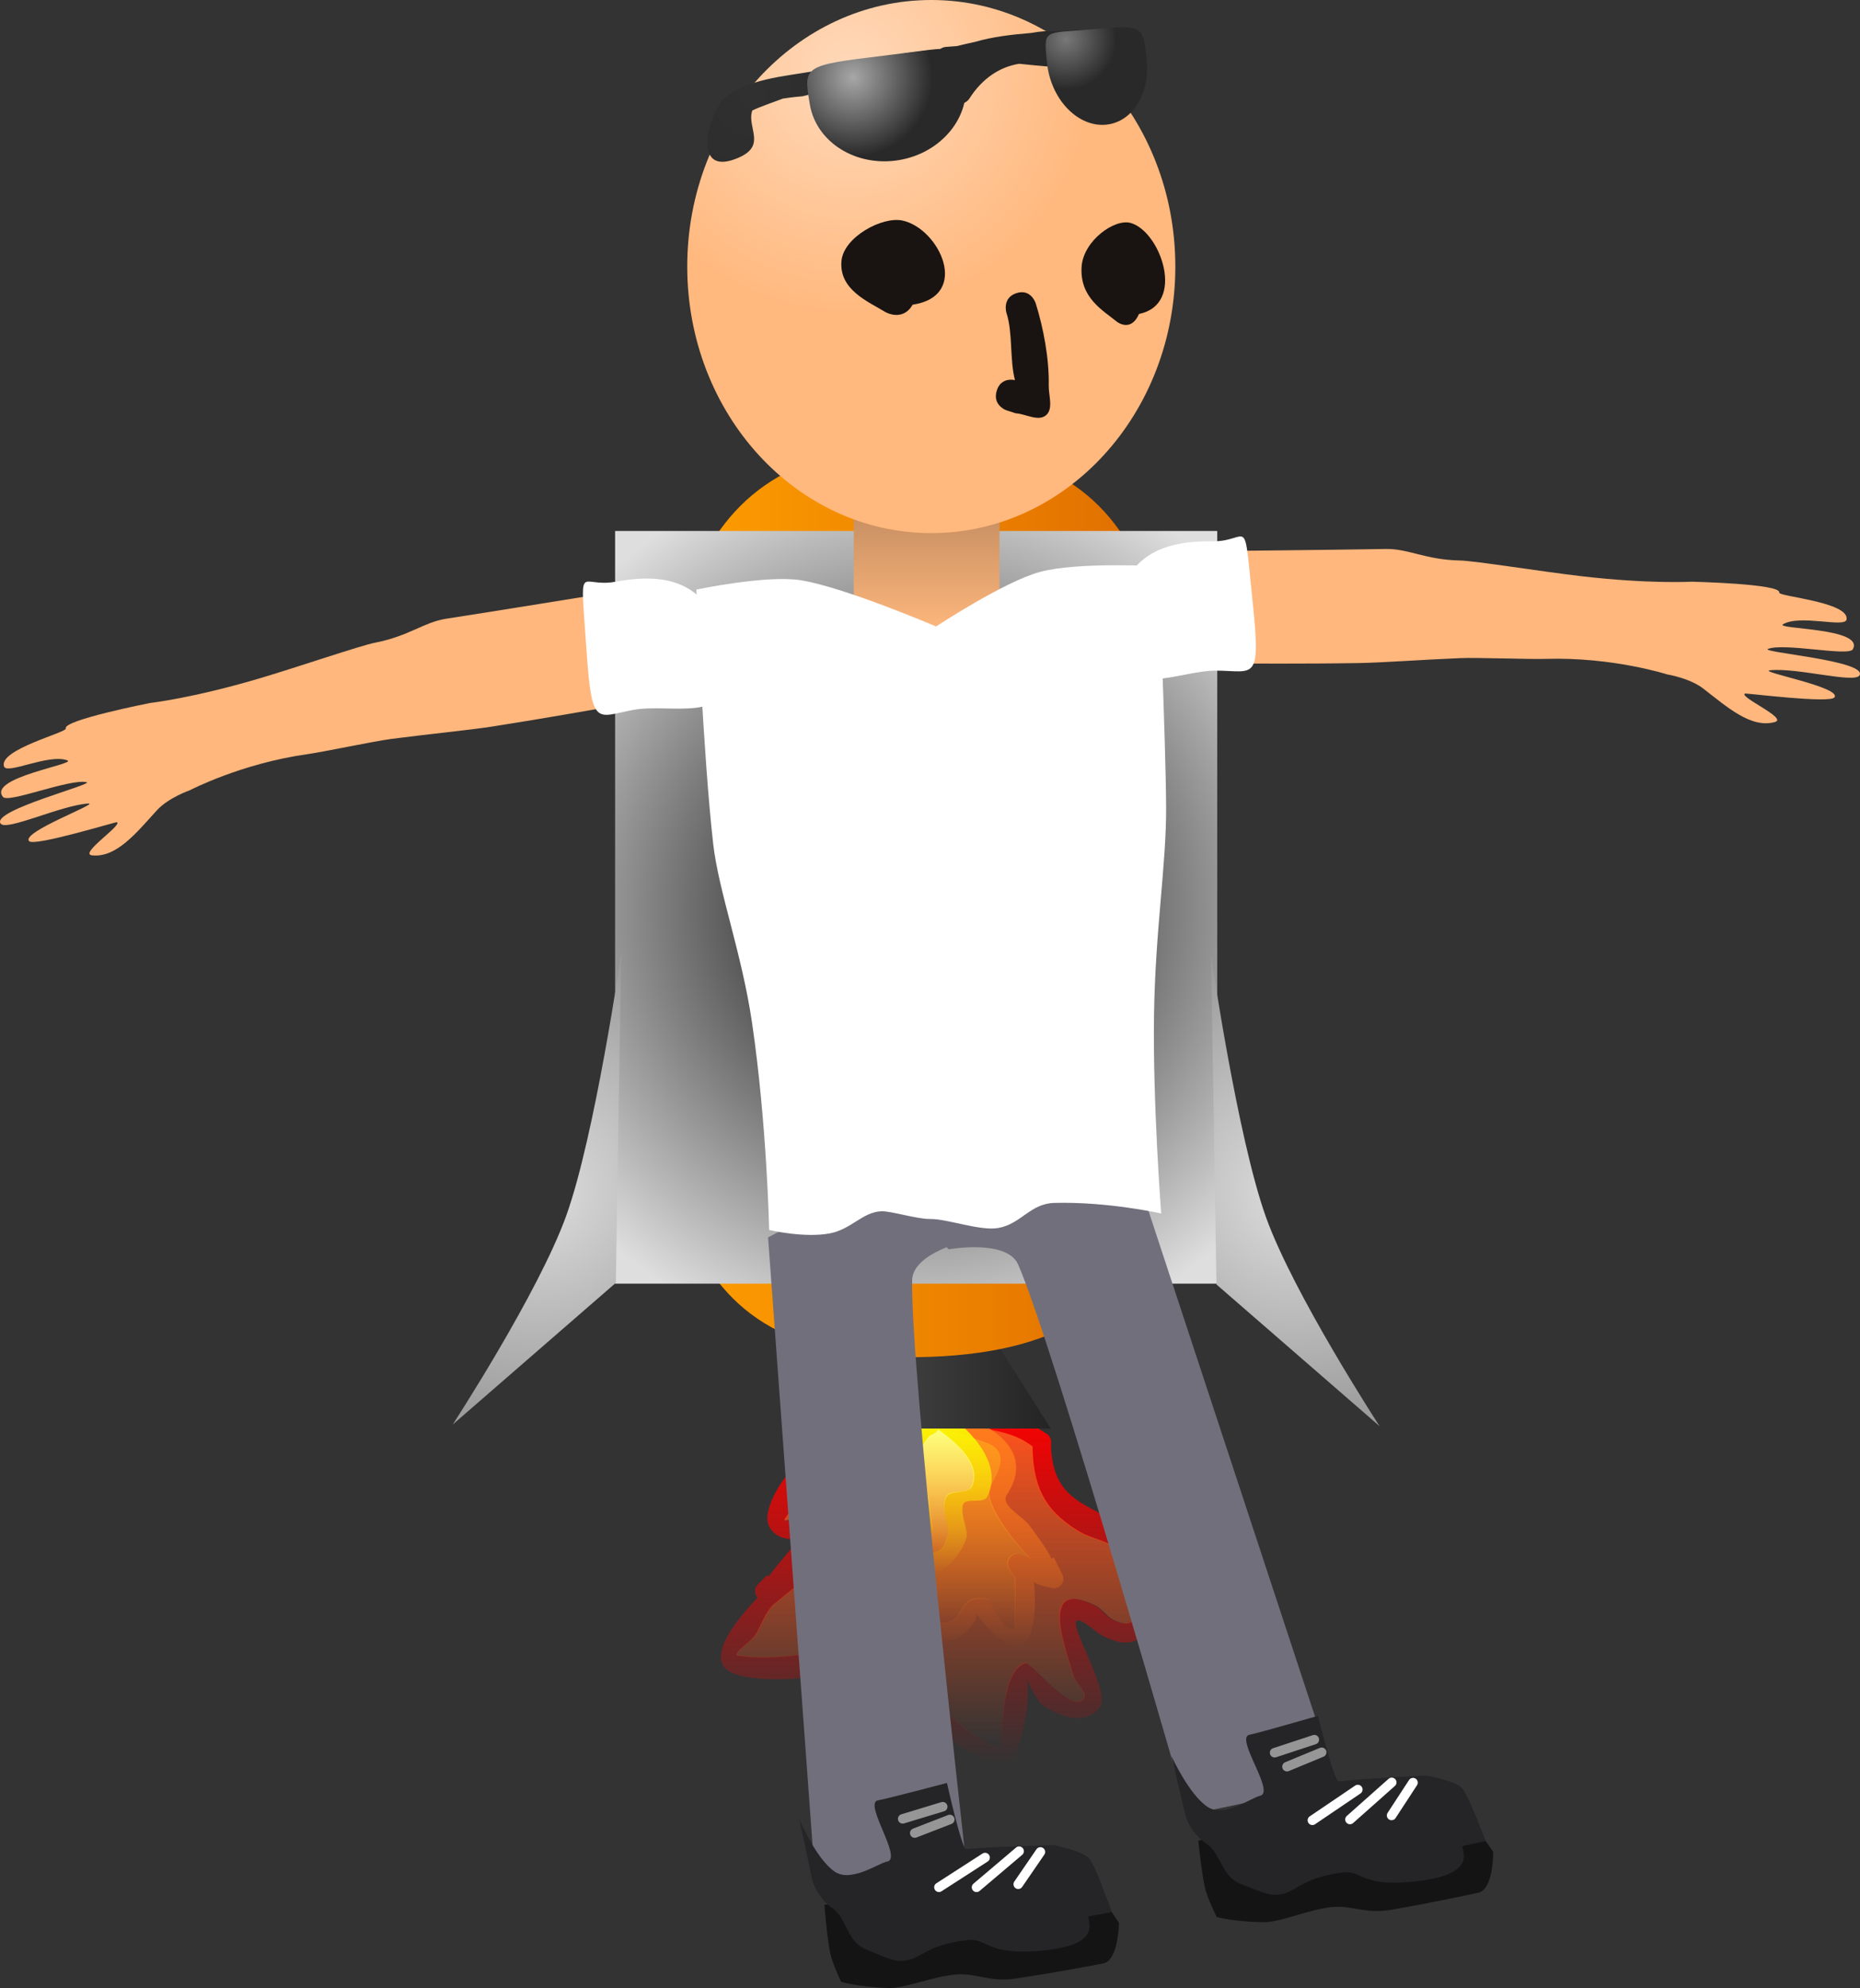 <svg version="1.1" xmlns="http://www.w3.org/2000/svg" xmlns:xlink="http://www.w3.org/1999/xlink" width="97.677" height="104.4" viewBox="0,0,97.677,104.4"><rect x="0" y="0" width="97.677" height="104.4" fill="#333333" stroke="none"/><defs><linearGradient x1="239.305" y1="203.725" x2="239.305" y2="222.71" gradientUnits="userSpaceOnUse" id="color-1"><stop offset="0" stop-color="#ff0000"/><stop offset="1" stop-color="#ff0000" stop-opacity="0"/></linearGradient><linearGradient x1="239.296" y1="204.735" x2="239.296" y2="221.732" gradientUnits="userSpaceOnUse" id="color-2"><stop offset="0" stop-color="#ff531c"/><stop offset="1" stop-color="#ff531c" stop-opacity="0"/></linearGradient><linearGradient x1="239.638" y1="203.886" x2="239.638" y2="216.491" gradientUnits="userSpaceOnUse" id="color-3"><stop offset="0" stop-color="#ff7f1c"/><stop offset="1" stop-color="#ff7f1c" stop-opacity="0"/></linearGradient><linearGradient x1="239.254" y1="204.811" x2="239.254" y2="215.546" gradientUnits="userSpaceOnUse" id="color-4"><stop offset="0" stop-color="#ff9f1c"/><stop offset="1" stop-color="#ff9f1c" stop-opacity="0"/></linearGradient><linearGradient x1="239.722" y1="203.886" x2="239.722" y2="212.603" gradientUnits="userSpaceOnUse" id="color-5"><stop offset="0" stop-color="#faff00"/><stop offset="1" stop-color="#faff00" stop-opacity="0"/></linearGradient><linearGradient x1="239.682" y1="205.037" x2="239.682" y2="211.532" gradientUnits="userSpaceOnUse" id="color-6"><stop offset="0" stop-color="#fdff7d"/><stop offset="1" stop-color="#fdff7d" stop-opacity="0"/></linearGradient><linearGradient x1="232.053" y1="202.543" x2="245.287" y2="202.543" gradientUnits="userSpaceOnUse" id="color-7"><stop offset="0" stop-color="#515151"/><stop offset="1" stop-color="#242424"/></linearGradient><linearGradient x1="224.59" y1="177.301" x2="252.01" y2="177.301" gradientUnits="userSpaceOnUse" id="color-8"><stop offset="0" stop-color="#ffa000"/><stop offset="1" stop-color="#de6b00"/></linearGradient><radialGradient cx="238.22" cy="177.621" r="23.842" gradientUnits="userSpaceOnUse" id="color-9"><stop offset="0" stop-color="#010101"/><stop offset="1" stop-color="#dedede"/></radialGradient><linearGradient x1="238.768" y1="156.395" x2="238.768" y2="163.246" gradientUnits="userSpaceOnUse" id="color-10"><stop offset="0" stop-color="#c28b5f"/><stop offset="1" stop-color="#ffb87d"/></linearGradient><radialGradient cx="234.732" cy="133.743" r="13.118" gradientUnits="userSpaceOnUse" id="color-11"><stop offset="0" stop-color="#ffd9ba"/><stop offset="1" stop-color="#ffb87d"/></radialGradient><radialGradient cx="229.611" cy="134.976" r="10.071" gradientUnits="userSpaceOnUse" id="color-12"><stop offset="0" stop-color="#303030"/><stop offset="1" stop-color="#292929"/></radialGradient><radialGradient cx="246.084" cy="132.035" r="2.651" gradientUnits="userSpaceOnUse" id="color-13"><stop offset="0" stop-color="#787878"/><stop offset="1" stop-color="#292929"/></radialGradient><radialGradient cx="234.901" cy="134.038" r="4.173" gradientUnits="userSpaceOnUse" id="color-14"><stop offset="0" stop-color="#a7a7a7"/><stop offset="1" stop-color="#292929"/></radialGradient><radialGradient cx="218.303" cy="192.425" r="12.358" gradientUnits="userSpaceOnUse" id="color-15"><stop offset="0" stop-color="#dedede"/><stop offset="1" stop-color="#9c9c9c"/></radialGradient><radialGradient cx="258.131" cy="192.51" r="12.358" gradientUnits="userSpaceOnUse" id="color-16"><stop offset="0" stop-color="#dedede"/><stop offset="1" stop-color="#9c9c9c"/></radialGradient></defs><g transform="translate(-190.107,-129.974)"><g data-paper-data="{&quot;isPaintingLayer&quot;:true}" fill-rule="nonzero" stroke-linejoin="miter" stroke-miterlimit="10" stroke-dasharray="" stroke-dashoffset="0" style="mix-blend-mode: normal"><g stroke="none" stroke-width="0.5" stroke-linecap="butt"><path d="M244.03,205.782c-1.705,-1.158 -5.733,-0.906 -7.728,-0.896c-0.652,0.003 -1.514,-0.255 -1.908,0.019c0.284,0.118 0.284,0.461 0.284,0.461l-0.223,0.579c-1.537,1.015 -2.042,2.395 -3.051,3.749c-0.393,0.527 1.462,-0.539 1.97,-0.12c0.487,0.401 -0.103,1.454 -0.868,2.333c0.216,0.056 0.375,0.251 0.375,0.484c0,0.182 -0.097,0.341 -0.242,0.429l-0.536,0.335c-0.353,0.284 -1.328,1.067 -1.356,1.095c-0.421,0.42 -0.599,1.027 -0.905,1.537c-0.247,0.411 -1.368,1.064 -0.893,1.127c1.994,0.265 3.886,-0.208 5.802,-0.353l-0.017,-0.084l0.807,-0.161c0.035,-0.008 0.071,-0.012 0.108,-0.012c0.276,0 0.5,0.224 0.5,0.5c0,0.105 -0.032,0.203 -0.088,0.283l-0.31,0.465c-0.103,0.207 -0.207,0.415 -0.31,0.622c-0.276,0.531 -0.679,0.987 -0.994,1.496c-0.308,0.497 -0.382,2.053 0.695,1.896c0.333,-0.049 0.022,-0.678 0.104,-1.004c0.155,-0.615 0.928,-2.974 1.644,-3.11c0.132,-0.025 1.153,0.862 1.46,1.124c0.727,0.622 3.321,3.278 4.298,3.102c0.103,-0.955 0.045,-4.019 1.278,-4.391c0.286,-0.086 2.434,2.71 3.049,1.89c0.272,-0.363 -0.408,-0.817 -0.532,-1.253c-0.349,-1.225 -1.916,-5.132 1.11,-3.661c0.312,0.152 0.535,0.442 0.803,0.663c1.982,1.194 1.452,-1.463 0.884,-2.828c-0.544,-1.308 -1.55,-1.097 -2.58,-1.73c-1.839,-1.131 -2.321,-2.419 -2.359,-4.404zM233.187,205.529c0.054,-0.958 -0.204,-1.231 0.845,-1.622c1.34,-0.5 3.257,0.175 4.597,0.307c2.055,0.202 4.125,-0.466 5.954,0.736l0.415,0.276c0.127,0.048 0.2,0.139 0.242,0.229c0.051,0.084 0.087,0.195 0.057,0.326c0.049,4.082 3.528,2.818 4.861,5.925c0.979,2.281 0.637,5.84 -2.384,4.034c-3.035,-2.556 0.895,2.92 0.074,3.917c-0.828,1.006 -2.185,0.411 -3.001,-0.15c-0.404,-0.278 -0.931,-1.704 -0.812,-1.228c0.244,0.985 -0.314,3.177 -0.683,4.105c-1.744,0.612 -3.554,-1.314 -4.884,-2.391c-0.55,-0.445 -0.751,-1.672 -1.448,-1.551c-0.69,0.12 -0.544,3.698 -1.52,4.055c-3.622,1.327 -1.376,-3.95 -0.953,-4.777c0.036,-0.071 0.071,-0.142 0.107,-0.212c-1.584,0.766 -5.398,0.906 -6.358,0.165c-0.961,-0.742 0.321,-2.467 1.594,-3.796c-0.083,-0.089 -0.135,-0.209 -0.135,-0.341c0,-0.138 0.056,-0.263 0.146,-0.354l0.49,-0.49l0.074,0.074c0.365,-0.504 0.764,-0.935 1.218,-1.508c0.105,-0.133 0.302,-0.347 0.498,-0.547c-0.776,0.3 -1.904,-0.174 -1.767,-1.177c0.186,-1.356 1.579,-2.913 2.784,-3.898c-0.013,-0.062 -0.013,-0.107 -0.013,-0.107z" fill="url(#color-1)"/><path d="M244.328,205.921c0.038,1.985 0.538,3.296 2.377,4.427c1.03,0.633 2.039,0.435 2.583,1.743c0.568,1.366 1.098,4.037 -0.884,2.843c-0.268,-0.221 -0.49,-0.514 -0.803,-0.666c-3.026,-1.472 -1.467,2.457 -1.118,3.682c0.124,0.437 0.802,0.893 0.53,1.257c-0.614,0.82 -2.764,-1.974 -3.051,-1.888c-1.233,0.372 -1.194,3.45 -1.297,4.405c-0.977,0.176 -3.597,-2.478 -4.325,-3.1c-0.307,-0.262 -1.344,-1.155 -1.476,-1.13c-0.716,0.135 -1.439,2.407 -1.595,3.022c-0.082,0.326 0.182,1.044 -0.151,1.093c-1.076,0.157 -1.01,-1.404 -0.703,-1.901c0.315,-0.509 0.717,-0.965 0.993,-1.496c0.103,-0.207 0.206,-0.415 0.309,-0.623l0.31,-0.465c0.055,-0.08 0.087,-0.179 0.087,-0.284c0,-0.276 -0.229,-0.505 -0.505,-0.505c-0.037,0 -0.074,0.004 -0.109,0.011l-0.809,0.159l0.017,0.085c-1.916,0.145 -3.814,0.605 -5.809,0.34c-0.475,-0.063 0.645,-0.72 0.892,-1.13c0.306,-0.509 0.483,-1.124 0.904,-1.544c0.028,-0.028 1.002,-0.817 1.356,-1.101l0.536,-0.338c0.145,-0.087 0.243,-0.25 0.243,-0.432c0,-0.233 -0.159,-0.432 -0.374,-0.487c0.765,-0.879 1.361,-1.949 0.875,-2.35c-0.508,-0.419 -2.366,0.653 -1.973,0.126c1.009,-1.354 1.532,-2.755 3.069,-3.77l0.225,-0.581c0,0 -0,-0.343 -0.285,-0.461c0.394,-0.274 1.265,-0.02 1.917,-0.023c1.995,-0.009 6.067,-0.256 7.772,0.901z" data-paper-data="{&quot;noHover&quot;:false,&quot;origItem&quot;:[&quot;Path&quot;,{&quot;applyMatrix&quot;:true,&quot;selected&quot;:true,&quot;segments&quot;:[[[244.02954,204.89276],[0,0],[-1.70504,-1.15766],7],[[236.30122,203.99645],[1.99535,-0.00927],[-0.6516,0.00303],7],[[234.39277,204.01575],[0.39415,-0.27387],[0.28449,0.11766],7],[[234.67726,204.47674],[0,0],[0,0],7],[[234.45461,205.05614],[0,0],[-1.53704,1.01472],7],[[231.40318,208.80473],[1.0093,-1.35365],[-0.39328,0.52745],7],[[233.37332,208.68454],[-0.50764,-0.41854],[0.48677,0.40134],7],[[232.50522,211.01791],[0.76461,-0.87947],[0.21558,0.05556],7],[[232.88007,211.50212],[0,-0.23293],[0,0.18189],7],[[232.63773,211.93071],[0.14522,-0.08749],[0,0],7],[[232.1018,212.26566],[0,0],[-0.35347,0.28388],7],[[230.74586,213.3605],[0.02814,-0.02802],[-0.42123,0.41956],7],[[229.84055,214.89726],[0.30642,-0.50949],[-0.24697,0.41064],7],[[228.94775,216.02397],[-0.47502,-0.06301],[1.99442,0.26455],7],[[234.74958,215.67077],[-1.91618,0.14506],[0,0],7],[[234.73273,215.5865],[0,0],[0,0],7],[[235.53951,215.42515],[0,0],[0.03484,-0.00768],7],[[235.64769,215.41341],[-0.03715,0],[0.27614,0],7],[[236.14769,215.91341],[0,-0.27614],[0,0.10506],7],[[236.05993,216.19645],[0.05536,-0.08048],[0,0],7],[[235.74995,216.66141],[0,0],[-0.10332,0.20735],7],[[235.43998,217.28347],[0.10332,-0.20735],[-0.27596,0.53127],7],[[234.44588,218.77925],[0.31531,-0.5089],[-0.30765,0.49653],7],[[235.14063,220.67524],[-1.07626,0.15707],[0.333,-0.0486],7],[[235.24466,219.67103],[-0.08241,0.32628],[0.15535,-0.61506],7],[[236.88837,216.5615],[-0.7159,0.13547],[0.13199,-0.02498],7],[[238.34879,217.68578],[-0.30694,-0.26227],[0.72742,0.62154],7],[[242.64629,220.78805],[-0.97678,0.17569],[0.10306,-0.95472],7],[[243.9242,216.39683],[-1.23296,0.37226],[0.28615,-0.08639],7],[[246.97283,218.2869],[-0.6144,0.81994],[0.27216,-0.36321],7],[[246.44093,217.03349],[0.12433,0.43651],[-0.34883,-1.22474],7],[[247.55116,213.37255],[-3.0265,-1.47154],[0.31213,0.15176],7],[[248.35419,214.03534],[-0.26767,-0.22093],[1.98228,1.19407],7],[[249.23808,211.20704],[0.5678,1.36558],[-0.54369,-1.3076],7],[[246.65812,209.47673],[1.02977,0.63333],[-1.83853,-1.13073],7],[[244.29951,205.07274],[0.03777,1.98511],[0,0],7]],&quot;closed&quot;:true}]}" fill="url(#color-2)"/><path d="M237.116,204.857c-0.059,0.171 -0.21,0.272 -0.21,0.272c-0.625,0.417 -2.299,1.598 -1.996,2.559c0.171,0.541 1.334,-0.536 1.699,-0.102c0.322,0.383 0.216,0.991 0.179,1.489c-0.15,1.994 -3.112,3.255 -0.889,3.047c0.218,0.566 0.181,1.384 -0.261,1.799c-0.038,0.036 -1.412,0.995 -1.325,1.056c1.288,0.914 2.742,-2.383 3.723,-2.096c0.662,0.193 0.71,2.206 1.467,2.287c1.394,0.148 0.739,-1.613 2.476,-1.227c0.441,0.536 0.685,1.62 1.376,1.563c0.038,-0.003 0.071,-2.454 0.016,-2.717l-0.293,-0.44c-0.055,-0.08 -0.088,-0.178 -0.088,-0.283c0,-0.276 0.224,-0.5 0.5,-0.5c0.07,0 0.136,0.014 0.196,0.04l0.501,0.2c-1.033,-1.047 -2.352,-2.78 -2.152,-3.656c0.06,-0.264 1.331,-1.804 -0.088,-2.342c-1.117,-0.423 -2.734,-0.929 -4.012,-0.921h-0.654c0,0 -0.074,0 -0.166,-0.029zM236.8,204.231c0.091,-0.345 0.481,-0.345 0.481,-0.345h0.654c2.754,0.014 6.967,1.664 5.049,4.579c-0.373,0.567 0.803,1.094 1.204,1.642c0.504,0.688 0.854,1.15 1.14,1.718l0.122,-0.061l0.443,0.885c0.037,0.069 0.057,0.149 0.057,0.233c0,0.276 -0.224,0.5 -0.5,0.5c-0.046,0 -0.09,-0.006 -0.132,-0.018l-0.643,-0.161l0.007,-0.026l-0.088,-0.001c-0.067,-0.044 -0.133,-0.092 -0.196,-0.143c0.136,1.159 0.089,3.123 -0.773,3.435c-0.639,0.231 -1.917,-1.316 -2.218,-1.705c-0.04,-0.345 0.031,0.158 -0.125,0.372c-0.494,0.678 -1.066,1.135 -1.973,1.015c-1.005,-0.133 -1.442,-1.506 -1.474,-2.288c-0.014,-0.347 -0.296,0.655 -0.563,0.877c-0.709,0.591 -1.912,1.558 -2.883,1.244c-2.197,-0.713 -0.464,-2.294 0.495,-2.828c-2.499,0.623 1.512,-3.998 1.11,-4.78c-0.289,-0.563 -1.55,0.429 -1.895,-0.102c-0.946,-1.456 1.291,-3.335 2.252,-3.976c0,0 0.222,-0.148 0.45,-0.066z" fill="url(#color-3)"/><path d="M237.264,204.839l0.659,-0.002c1.278,-0.008 2.933,0.504 4.05,0.927c1.419,0.538 0.163,2.091 0.102,2.355c-0.201,0.876 1.126,2.654 2.159,3.701l-0.596,-0.231c-0.06,-0.026 -0.031,-0.009 -0.101,-0.009c-0.276,0 -0.503,0.231 -0.503,0.507c0,0.105 0.031,0.205 0.087,0.285l0.292,0.442c0.055,0.263 0.01,2.727 -0.028,2.73c-0.692,0.058 -0.936,-1.026 -1.377,-1.562c-1.738,-0.387 -1.109,1.384 -2.503,1.236c-0.757,-0.08 -0.828,-2.098 -1.49,-2.291c-0.981,-0.287 -2.45,2.999 -3.739,2.085c-0.086,-0.061 1.288,-1.019 1.327,-1.055c0.442,-0.415 0.47,-1.245 0.252,-1.81c-2.223,0.208 0.737,-1.098 0.887,-3.093c0.037,-0.499 0.224,-1.051 -0.098,-1.434c-0.365,-0.434 -1.608,0.583 -1.778,0.042c-0.303,-0.961 1.393,-2.163 2.018,-2.58c0,0 0.153,-0.102 0.213,-0.273c0.091,0.029 0.167,0.028 0.167,0.028z" data-paper-data="{&quot;noHover&quot;:false,&quot;origItem&quot;:[&quot;Path&quot;,{&quot;applyMatrix&quot;:true,&quot;selected&quot;:true,&quot;segments&quot;:[[[237.11567,203.96774],[0.09141,0.02871],[-0.05945,0.1709],7],[[236.90533,204.23924],[0,0],[-0.6249,0.4166],7],[[234.90965,206.79848],[-0.30287,-0.96075],[0.17061,0.54119],7],[[236.60892,206.69673],[-0.36527,-0.43424],[0.32186,0.38262],7],[[236.78784,208.186],[0.03749,-0.49858],[-0.14994,1.99414],7],[[235.89866,211.23305],[-2.22324,0.20758],[0.21757,0.56567],7],[[235.63792,213.03246],[0.44162,-0.41508],[-0.0382,0.03591],7],[[234.31244,214.08826],[-0.08626,-0.06122],[1.288,0.91401],7],[[238.03556,211.99262],[-0.98146,-0.2869],[0.66177,0.19345],7],[[239.50249,214.27925],[-0.75706,-0.08029],[1.39406,0.14784],7],[[241.97878,213.05256],[-1.73775,-0.38651],[0.44131,0.53568],7],[[243.35498,214.61508],[-0.69165,0.05773],[0.03779,-0.00315],7],[[243.37101,211.89829],[0.05528,0.26285],[0,0],7],[[243.07775,211.4584],[0,0],[-0.05536,-0.08048],7],[[242.98998,211.17536],[0,0.10506],[0,-0.27614],7],[[243.48998,210.67536],[-0.27614,0],[0.06965,0],7],[[243.68621,210.71533],[-0.06025,-0.02573],[0,0],7],[[244.18712,210.9157],[0,0],[-1.03321,-1.04749],7],[[242.03536,207.25948],[-0.20066,0.87635],[0.06041,-0.26384],7],[[241.94701,204.91757],[1.41885,0.53778],[-1.1171,-0.42341],7],[[237.93503,203.99645],[1.27823,-0.00808],[0,0],7],[[237.2815,203.99645],[0,0],[0,0],7]],&quot;closed&quot;:true}]}" fill="url(#color-4)"/><path d="M239.381,205.087c-0.092,0.192 -0.307,0.263 -0.307,0.263c-0.382,0.08 -0.983,1.608 -0.948,1.623c0.773,0.318 0.711,2.016 0.957,3.214c0.086,0.419 -0.865,1.04 -0.467,1.197c0.824,0.324 1.112,-0.185 1.274,-0.851c-0.002,-0.655 -0.381,-1.365 -0.113,-1.963c0.195,-0.436 1.127,-0.099 1.33,-0.531c0.539,-1.145 -0.781,-2.281 -1.726,-2.953zM238.441,204.566c-0.016,-0.051 -0.026,-0.111 -0.026,-0.18c0,-0.5 0.5,-0.5 0.5,-0.5l0.604,0.084c1.259,0.84 3.376,2.744 2.432,4.605c-0.205,0.404 -1.192,0.006 -1.284,0.45c-0.111,0.537 0.215,1.083 0.214,1.631c-0.27,1.059 -1.75,2.825 -2.974,1.436c-1.021,-1.159 0.508,-1.051 0.187,-1.744c-0.218,-0.47 -0.668,-0.889 -0.66,-1.406c0.008,-0.466 1.135,-1.111 0.682,-1.221c-1.502,-0.363 -0.809,-2.42 0.324,-3.155z" fill="url(#color-5)"/><path d="M241.156,208.031c-0.203,0.432 -1.168,0.151 -1.363,0.586c-0.268,0.598 0.099,1.31 0.101,1.966c-0.162,0.667 -0.471,1.173 -1.295,0.849c-0.399,-0.157 0.554,-0.777 0.468,-1.197c-0.246,-1.198 -0.207,-2.977 -0.98,-3.294c-0.035,-0.014 0.594,-1.56 0.976,-1.64c0,0 0.22,-0.072 0.313,-0.264c0.945,0.672 2.319,1.849 1.78,2.994z" data-paper-data="{&quot;noHover&quot;:false,&quot;origItem&quot;:[&quot;Path&quot;,{&quot;applyMatrix&quot;:true,&quot;selected&quot;:true,&quot;segments&quot;:[[[239.38068,204.19769],[0.94506,0.67182],[-0.09226,0.19158],7],[[239.07343,204.46093],[0,0],[-0.38234,0.07961],7],[[238.1252,206.08375],[-0.03515,-0.01446],[0.77269,0.31781],7],[[239.0821,209.29808],[-0.24633,-1.19824],[0.08624,0.41948],7],[[238.61534,210.49504],[-0.39854,-0.15673],[0.82378,0.32397],7],[[239.88949,209.64384],[-0.16183,0.6666],[-0.00187,-0.6554],7],[[239.7768,207.68085],[-0.26819,0.59802],[0.19533,-0.43555],7],[[241.10691,207.15022],[-0.20337,0.43186],[0.5393,-1.14522],7]],&quot;closed&quot;:true}]}" fill="url(#color-6)"/></g><path d="M232.053,204.993l2.614,-4.901h7.516l3.104,4.901z" fill="url(#color-7)" stroke="#000000" stroke-width="0" stroke-linecap="butt"/><path d="M238.285,201.244c-14.022,0.201 -13.694,-10.72 -13.694,-23.944c0,-13.224 0.576,-23.944 13.694,-23.944c13.635,0 13.694,10.72 13.694,23.944c0,13.224 1.362,23.728 -13.694,23.944z" fill="url(#color-8)" stroke="#000000" stroke-width="0" stroke-linecap="butt"/><path d="M222.409,197.384v-39.526h31.621v39.526z" fill="url(#color-9)" stroke="#ed6b00" stroke-width="0" stroke-linecap="butt"/><g><path d="M252.492,225.282c0,0 -7.101,-24.804 -8.92,-28.908c-0.595,-1.342 -3.639,-0.793 -3.639,-0.793c0,0 -3.83,-3.532 -0.279,-4.278c3.001,-0.63 10.061,0.117 10.061,0.117l10.609,32.217z" data-paper-data="{&quot;index&quot;:null}" fill="#726f7c" stroke="#000000" stroke-width="0" stroke-linecap="butt"/><path d="M267.736,229.369c-0.58,0.122 -2.585,0.557 -4.618,0.902c-1.236,0.21 -1.989,-0.214 -2.931,-0.161c-1.187,0.066 -2.83,0.82 -3.701,0.807c-1.604,-0.024 -2.484,-0.273 -2.484,-0.273c0,0 -0.474,-0.948 -0.606,-1.493c-0.177,-0.734 -0.361,-2.517 -0.361,-2.517c0,0 5.783,-1.337 8.09,-1.617c1.365,-0.166 4.283,-0.239 4.283,-0.239c0,0 1.555,0.302 1.852,0.677c0.364,0.458 1.263,1.767 1.263,1.767c0,0 0.021,1.978 -0.788,2.148z" data-paper-data="{&quot;index&quot;:null}" fill="#141415" stroke="#000000" stroke-width="0" stroke-linecap="butt"/><path d="M266.941,226.905c-0.243,0.051 1.017,1.423 -2.288,1.843c-3.121,0.396 -2.961,-0.592 -4.059,-0.444c-2.295,0.31 -2.41,1.114 -3.42,1.17c-0.352,0.019 -0.525,-0.007 -1.946,-0.583c-0.977,-0.396 -1.011,-1.577 -1.728,-2.068c-1.046,-0.718 -1.179,-1.679 -1.179,-1.679l-0.701,-2.967c0,0 0.93,2.06 1.92,2.694c0.886,0.568 2.264,-0.495 2.737,-0.594c0.829,-0.174 -1.346,-3.057 -0.55,-3.205c0.428,-0.08 3.595,-0.994 3.595,-0.994c0,0 0.856,3.478 1.088,3.45c1.365,-0.166 4.639,-0.314 4.639,-0.314c0,0 1.555,0.302 1.852,0.677c0.364,0.458 1.225,2.766 1.225,2.766c0,0 -0.377,0.079 -1.187,0.249z" data-paper-data="{&quot;index&quot;:null}" fill="#252527" stroke="#000000" stroke-width="0" stroke-linecap="butt"/><path d="M259.026,225.565l2.386,-1.616" fill="none" stroke="#ffffff" stroke-width="0.5" stroke-linecap="round"/><path d="M263.193,223.574l-2.193,1.948" fill="none" stroke="#ffffff" stroke-width="0.5" stroke-linecap="round"/><path d="M263.186,225.31l1.125,-1.723" fill="none" stroke="#ffffff" stroke-width="0.5" stroke-linecap="round"/><path d="M257.042,222.016l2.086,-0.686" fill="none" stroke="#969696" stroke-width="0.5" stroke-linecap="round"/><path d="M259.515,221.993l-1.824,0.755" fill="none" stroke="#969696" stroke-width="0.5" stroke-linecap="round"/></g><g><path d="M232.919,228.783l-2.478,-33.828c0,0 6.241,-3.383 9.256,-3.945c3.567,-0.665 1.373,4.061 1.373,4.061c0,0 -3.024,0.653 -3.061,2.121c-0.116,4.488 2.778,30.125 2.778,30.125z" fill="#726f7c" stroke="#000000" stroke-width="0" stroke-linecap="butt"/><path d="M248.871,230.955c0,0 -0.024,1.978 -0.837,2.129c-0.583,0.109 -2.597,0.498 -4.637,0.796c-1.24,0.181 -1.983,-0.259 -2.927,-0.228c-1.188,0.038 -2.848,0.755 -3.718,0.722c-1.603,-0.06 -2.477,-0.33 -2.477,-0.33c0,0 -0.452,-0.959 -0.571,-1.507c-0.16,-0.738 -0.303,-2.524 -0.303,-2.524c0,0 5.812,-1.204 8.124,-1.431c1.368,-0.134 4.287,-0.141 4.287,-0.141c0,0 1.548,0.338 1.836,0.719c0.353,0.466 1.223,1.795 1.223,1.795z" data-paper-data="{&quot;index&quot;:null}" fill="#141415" stroke="#000000" stroke-width="0" stroke-linecap="butt"/><path d="M248.489,230.381c0,0 -0.379,0.071 -1.192,0.222c-0.244,0.045 0.984,1.446 -2.33,1.79c-3.129,0.325 -2.947,-0.66 -4.048,-0.537c-2.301,0.257 -2.435,1.059 -3.446,1.092c-0.352,0.011 -0.525,-0.019 -1.932,-0.627c-0.968,-0.418 -0.975,-1.6 -1.68,-2.107c-1.029,-0.742 -1.14,-1.706 -1.14,-1.706l-0.633,-2.982c0,0 0.882,2.08 1.858,2.737c0.873,0.588 2.274,-0.443 2.75,-0.531c0.833,-0.155 -1.276,-3.087 -0.476,-3.217c0.43,-0.07 3.617,-0.912 3.617,-0.912c0,0 0.777,3.497 1.009,3.474c1.368,-0.134 4.645,-0.207 4.645,-0.207c0,0 1.548,0.338 1.836,0.719c0.353,0.466 1.162,2.793 1.162,2.793z" data-paper-data="{&quot;index&quot;:null}" fill="#252527" stroke="#000000" stroke-width="0" stroke-linecap="butt"/><path d="M239.415,229.082l2.423,-1.561" fill="none" stroke="#ffffff" stroke-width="0.5" stroke-linecap="round"/><path d="M241.389,229.084l2.237,-1.897" fill="none" stroke="#ffffff" stroke-width="0.5" stroke-linecap="round"/><path d="M243.579,228.923l1.164,-1.697" fill="none" stroke="#ffffff" stroke-width="0.5" stroke-linecap="round"/><path d="M237.512,225.489l2.101,-0.638" fill="none" stroke="#969696" stroke-width="0.5" stroke-linecap="round"/><path d="M239.985,225.522l-1.841,0.713" fill="none" stroke="#969696" stroke-width="0.5" stroke-linecap="round"/></g><path d="M234.94,163.246v-6.851h7.656v6.851z" fill="url(#color-10)" stroke="#000000" stroke-width="0" stroke-linecap="butt"/><path d="M230.498,194.564c0,0 -0.113,-5.561 -0.903,-10.912c-0.537,-3.636 -1.753,-6.88 -2.035,-9.363c-0.53,-4.661 -0.884,-13.355 -0.884,-13.355c0,0 3.658,-0.77 5.451,-0.494c2.283,0.352 7.138,2.433 7.138,2.433c0,0 3.563,-2.353 5.453,-2.865c1.994,-0.54 6.217,-0.296 6.217,-0.296c0,0 0.395,9.209 0.41,12.652c0.014,3.046 -0.568,6.405 -0.635,10.919c-0.069,4.652 0.377,10.416 0.377,10.416c0,0 -2.792,-0.63 -5.607,-0.556c-1.278,0.033 -1.738,1.095 -2.936,1.315c-0.957,0.176 -2.664,-0.479 -3.589,-0.47c-0.7,0.007 -2.068,-0.427 -2.562,-0.406c-0.997,0.042 -1.57,0.946 -2.718,1.163c-1.334,0.253 -3.177,-0.18 -3.177,-0.18z" fill="#ffffff" stroke="#292e32" stroke-width="0" stroke-linecap="butt"/><path d="M251.829,143.972c0,7.731 -5.738,13.998 -12.816,13.998c-7.078,0 -12.816,-6.267 -12.816,-13.998c0,-7.731 5.738,-13.998 12.816,-13.998c7.078,0 12.816,6.267 12.816,13.998z" fill="url(#color-11)" stroke="none" stroke-width="0" stroke-linecap="butt"/><path d="M238.033,145.976c-0.526,0.913 -1.433,0.384 -1.433,0.384c-0.914,-0.557 -2.451,-1.176 -2.302,-2.696c0.122,-1.242 2.14,-2.34 3.207,-2.107c1.936,0.423 3.601,3.951 0.528,4.419z" fill="#191412" stroke="none" stroke-width="0.5" stroke-linecap="butt"/><path d="M242.451,150.491c0.144,-0.469 0.475,-0.57 0.72,-0.576c0.078,-0.005 0.157,0.002 0.236,0.021c-0.282,-1.082 -0.104,-2.479 -0.445,-3.526c0,0 -0.25,-0.784 0.517,-1.04c0.767,-0.256 1.017,0.529 1.017,0.529c0.41,1.309 0.712,2.919 0.685,4.316c-0.01,0.524 0.253,1.231 -0.142,1.564c-0.41,0.346 -1.06,-0.068 -1.591,-0.102l-0.469,-0.151c-0.097,-0.031 -0.185,-0.08 -0.26,-0.141c-0.197,-0.148 -0.412,-0.425 -0.267,-0.894z" fill="#191412" stroke="none" stroke-width="0.5" stroke-linecap="butt"/><path d="M249.922,146.459c-0.425,0.987 -1.156,0.415 -1.156,0.415c-0.737,-0.602 -1.977,-1.27 -1.857,-2.912c0.098,-1.342 1.726,-2.528 2.587,-2.276c1.562,0.456 2.905,4.268 0.426,4.774z" fill="#191412" stroke="none" stroke-width="0.5" stroke-linecap="butt"/><g stroke-linecap="butt"><path d="M232.301,135.024c-0.17,0.013 -0.607,0.053 -1.081,0.128c-0.525,0.2 -1.137,0.401 -1.607,0.624c-0.302,0.888 0.761,1.818 -0.69,2.465c-2.474,1.104 -1.687,-2.064 -0.853,-3.05c1.287,-1.088 3.161,-1.194 4.778,-1.48c2.226,-0.394 4.4,-1.019 6.597,-1.122c0.084,-0.085 0.197,-0.141 0.326,-0.151l0.587,-0.044c0.296,-0.073 0.619,-0.15 0.957,-0.221c0.88,-0.261 1.937,-0.388 2.921,-0.466c0.483,-0.088 0.935,-0.125 1.308,-0.086c0.274,-0.016 0.529,-0.032 0.757,-0.049l0.619,-0.047c0.282,-0.021 0.527,0.19 0.549,0.472c0.019,0.251 -0.146,0.473 -0.381,0.534l-0.331,0.093c0.143,0.124 0.273,0.265 0.386,0.425l0.236,-0.116l0.289,0.589c0.031,0.059 0.051,0.126 0.056,0.197c0.021,0.282 -0.19,0.527 -0.472,0.549c-0.086,0.006 -0.168,-0.009 -0.242,-0.041l-0.504,-0.206l0.006,-0.015l-0.048,-0.004c-0.359,-0.229 -0.725,-0.403 -1.091,-0.523c-0.559,-0.028 -1.147,-0.098 -1.746,-0.156c-1.017,0.16 -1.945,0.774 -2.617,1.833c0,0 -0.275,0.431 -0.707,0.156c-0.431,-0.275 -0.156,-0.707 -0.156,-0.707c0.059,-0.092 0.12,-0.181 0.182,-0.268l-0.285,0.086c-0.038,0.012 -0.078,0.021 -0.12,0.024c-0.282,0.021 -0.527,-0.19 -0.549,-0.472c-0.011,-0.143 0.038,-0.276 0.125,-0.376c-0.245,-0.003 -0.477,0.007 -0.674,0.053c-1.38,0.319 -3.494,0.401 -5.491,0.678c0.008,0.241 -0.155,0.452 -0.383,0.511l-0.6,0.168l-0.005,-0.019l-0.007,0.002z" fill="url(#color-12)" stroke="none" stroke-width="0.5"/><path d="M247.448,131.513c2.713,-0.245 2.689,-0.204 2.877,1.629c0.188,1.833 -0.831,3.35 -2.276,3.388c-1.445,0.038 -2.769,-1.417 -2.958,-3.25c-0.188,-1.833 -0.187,-1.537 2.356,-1.767z" data-paper-data="{&quot;index&quot;:null}" fill="url(#color-13)" stroke="#000000" stroke-width="0"/><path d="M240.79,134.097c0.329,1.996 -1.232,3.915 -3.484,4.286c-2.253,0.371 -4.346,-0.947 -4.674,-2.943c-0.329,-1.996 -0.379,-2.032 3.908,-2.545c4.021,-0.481 3.922,-0.794 4.25,1.202z" fill="url(#color-14)" stroke="#000000" stroke-width="0"/></g><path d="M283.542,161.09c-0.052,0.216 3.691,0.489 3.536,1.416c-0.076,0.456 -2.423,-0.278 -3.33,0.246c-0.48,0.277 4.292,0.175 3.659,1.318c-0.217,0.392 -3.581,-0.352 -4.451,-0.02c-0.466,0.178 5.187,0.608 4.809,1.38c-0.224,0.459 -3.264,-0.404 -4.701,-0.258c-0.7,0.071 3.775,0.885 3.379,1.425c-0.243,0.331 -4.65,-0.234 -4.705,-0.201c-0.309,0.185 2.262,1.296 1.582,1.492c-1.253,0.362 -2.538,-0.806 -3.765,-1.753c-0.716,-0.553 -1.882,-0.742 -1.882,-0.742c0,0 -2.883,-0.927 -6.396,-0.818c-0.845,0.026 -3.603,-0.076 -4.471,-0.041c-2.053,0.084 -4.087,0.239 -5.347,0.26c-2.71,0.045 -6.144,0.024 -6.144,0.024l-0.207,-5.918c0,0 4.905,-0.049 7.786,-0.097c1.173,-0.02 2.058,0.565 3.875,0.605c0.815,0.018 4.289,0.583 6.426,0.83c3.557,0.411 5.748,0.283 5.748,0.283c0,0 4.707,0.109 4.597,0.568z" data-paper-data="{&quot;index&quot;:null}" fill="#ffb77d" stroke="#000000" stroke-width="0" stroke-linecap="butt"/><path d="M248.819,164.015c-0.581,-5.34 3.002,-5.632 4.977,-5.615c1.974,0.017 1.592,-1.634 2.101,3.262c0.43,4.138 0.074,3.546 -1.9,3.529c-1.974,-0.017 -4.874,1.605 -5.177,-1.176z" data-paper-data="{&quot;index&quot;:null}" fill="#ffffff" stroke="#000000" stroke-width="0" stroke-linecap="butt"/><path d="M193.565,168.23c-0.187,-0.433 4.434,-1.341 4.434,-1.341c0,0 2.181,-0.246 5.616,-1.255c2.063,-0.606 5.392,-1.754 6.191,-1.91c1.784,-0.348 2.557,-1.075 3.716,-1.255c2.848,-0.442 7.689,-1.228 7.689,-1.228l0.802,5.867c0,0 -3.38,0.604 -6.059,1.02c-1.245,0.193 -3.275,0.386 -5.313,0.652c-0.861,0.112 -3.562,0.682 -4.399,0.8c-3.481,0.489 -6.164,1.893 -6.164,1.893c0,0 -1.117,0.384 -1.729,1.051c-1.047,1.142 -2.116,2.511 -3.412,2.367c-0.703,-0.078 1.641,-1.61 1.306,-1.74c-0.06,-0.023 -4.307,1.282 -4.602,0.998c-0.482,-0.465 3.789,-2.027 3.087,-1.978c-1.441,0.1 -4.29,1.467 -4.589,1.053c-0.504,-0.697 4.994,-2.082 4.505,-2.177c-0.914,-0.179 -4.102,1.126 -4.383,0.776c-0.818,-1.019 3.903,-1.728 3.382,-1.92c-0.983,-0.362 -3.171,0.76 -3.324,0.323c-0.31,-0.888 3.332,-1.792 3.244,-1.997z" data-paper-data="{&quot;index&quot;:null}" fill="#ffb77d" stroke="#000000" stroke-width="0" stroke-linecap="butt"/><path d="M228.28,165.212c0.174,2.792 -2.959,1.686 -4.902,2.039c-1.943,0.352 -2.193,0.996 -2.473,-3.155c-0.331,-4.911 -0.426,-3.219 1.516,-3.571c1.943,-0.352 5.524,-0.674 5.858,4.688z" data-paper-data="{&quot;index&quot;:null}" fill="#ffffff" stroke="#000000" stroke-width="0" stroke-linecap="butt"/><path d="M213.879,204.784c0,0 4.52,-6.936 5.971,-10.989c1.497,-4.182 2.877,-13.728 2.877,-13.728l-0.281,17.274z" fill="url(#color-15)" stroke="#000000" stroke-width="0" stroke-linecap="butt"/><path d="M253.988,197.425l-0.281,-17.274c0,0 1.38,9.546 2.877,13.728c1.451,4.053 5.971,10.989 5.971,10.989z" data-paper-data="{&quot;index&quot;:null}" fill="url(#color-16)" stroke="#000000" stroke-width="0" stroke-linecap="butt"/></g></g></svg>